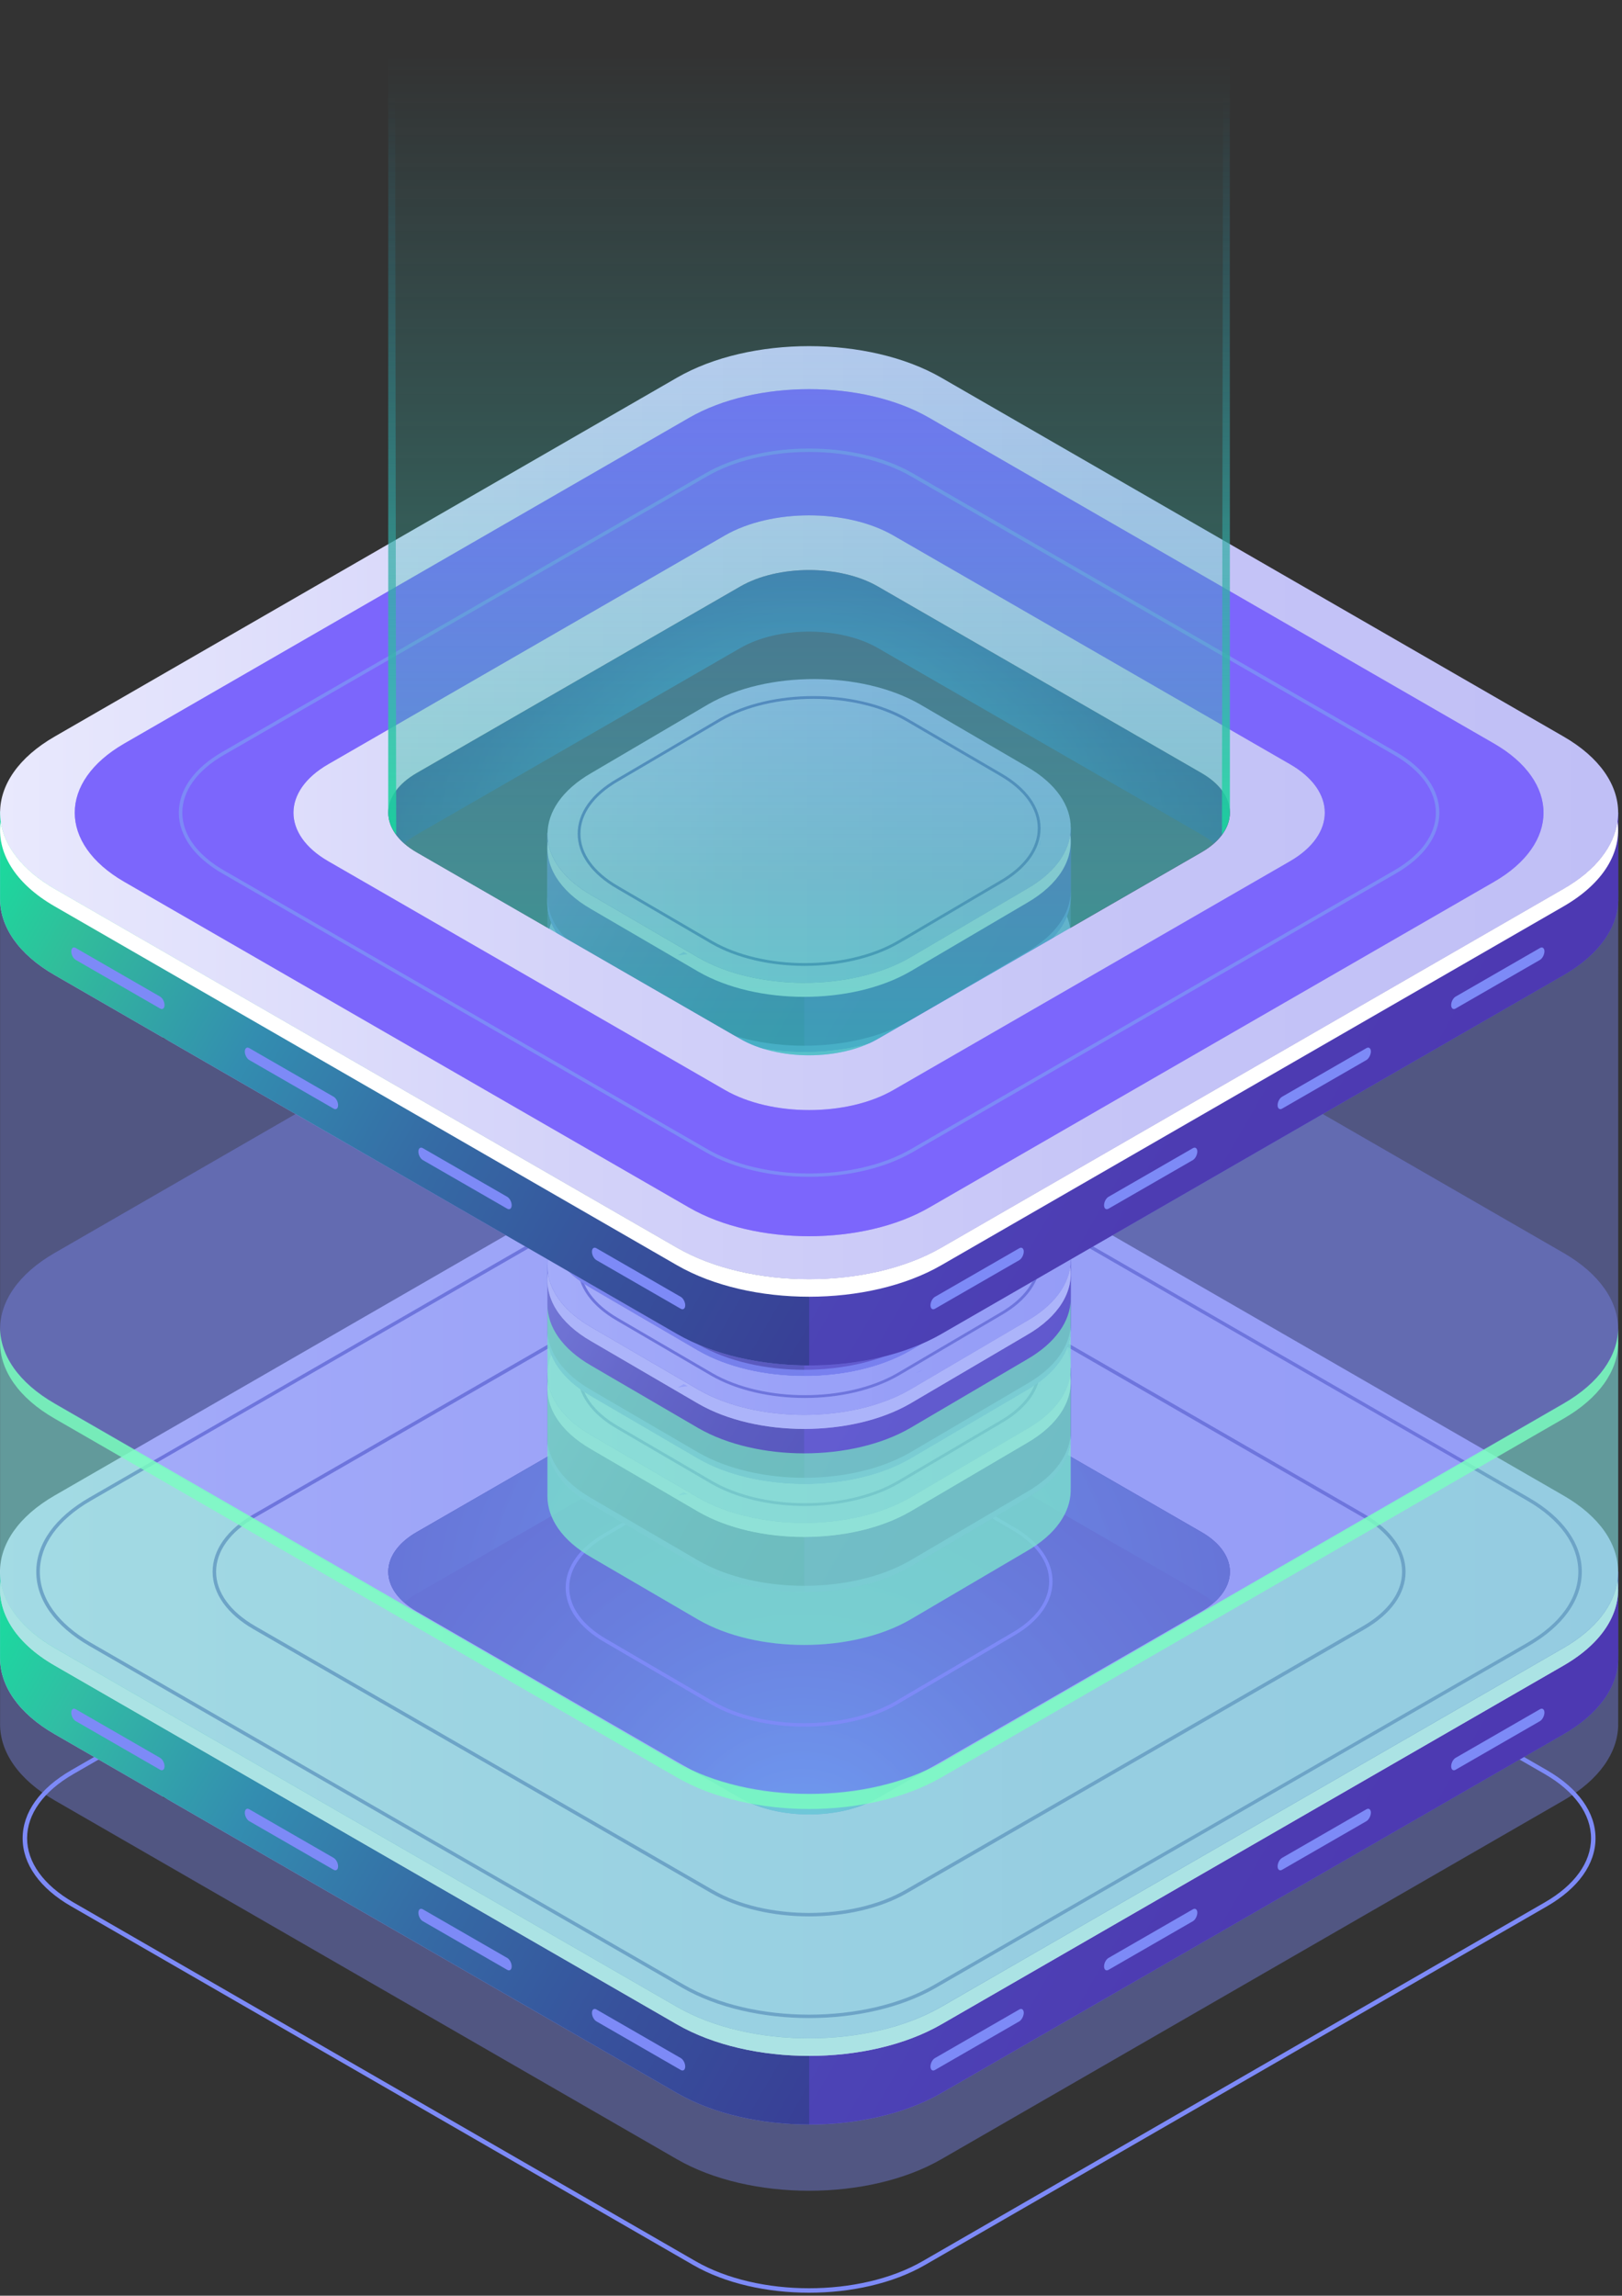 <svg width="200" height="283" viewBox="0 0 200 283" fill="none" xmlns="http://www.w3.org/2000/svg">
<rect x="0" y="0" width="200" height="283" fill="#333333" stroke="none"/>
<path d="M99.762 282.635C94.592 282.635 89.432 281.498 85.499 279.237L8.768 234.997C4.912 232.78 2.791 229.801 2.791 226.613C2.791 223.436 4.912 220.457 8.768 218.228L85.499 173.989C93.365 169.455 106.159 169.455 114.026 173.989L190.757 218.228C194.613 220.457 196.734 223.425 196.734 226.613C196.734 229.79 194.613 232.769 190.757 234.997L114.026 279.237C110.093 281.498 104.933 282.635 99.762 282.635ZM99.762 171.132C94.691 171.132 89.631 172.246 85.775 174.463L9.044 218.703C5.365 220.821 3.343 223.634 3.343 226.602C3.343 229.581 5.365 232.383 9.044 234.512L85.775 278.751C93.487 283.197 106.038 283.197 113.75 278.751L190.481 234.512C194.16 232.394 196.182 229.58 196.182 226.613C196.182 223.645 194.16 220.832 190.481 218.703L113.75 174.463C109.894 172.246 104.823 171.132 99.762 171.132Z" fill="#7D8AF7"/>
<path opacity="0.4" d="M199.53 212.271V203.346L194.724 205.542C196.536 194.609 180.538 219.575 175.633 220.259L120.656 252.362L96.659 254.006L20.071 221.549L21.839 220.534C15.298 217.478 11.763 210.495 8.227 204.129L3.068 207.196L0.007 203.633V212.558C0.007 215.956 2.25 219.365 6.747 221.947L83.478 266.186C92.46 271.36 107.077 271.36 116.06 266.186L192.791 221.947C197.21 219.398 199.453 216.066 199.53 212.724C199.53 212.558 199.519 212.415 199.53 212.271Z" fill="#7D8AF7"/>
<path d="M199.53 204.107V193.758L194.724 191.089C193.365 199.286 183.709 204.68 175.633 205.806L120.656 237.91L96.659 246.559L20.071 207.096L21.839 206.07C15.298 203.015 11.763 196.031 8.227 189.666L3.068 192.732L0.007 193.593V204.394C0.007 207.792 2.25 211.2 6.747 213.782L83.478 258.021C92.46 263.195 107.077 263.195 116.06 258.021L192.791 213.782C197.21 211.234 199.453 207.902 199.53 204.559C199.53 204.405 199.519 204.261 199.53 204.107Z" fill="url(#paint0_linear_10036_4)"/>
<path d="M199.53 204.107V193.758L194.724 191.089C193.365 199.286 183.709 204.68 175.633 205.806L120.656 237.91L96.659 246.559L20.071 207.096L21.839 206.07C15.298 203.015 11.763 196.031 8.227 189.666L3.068 192.732L0.007 193.593V204.394C0.007 207.792 2.25 211.2 6.747 213.782L83.478 258.021C92.46 263.195 107.077 263.195 116.06 258.021L192.791 213.782C197.21 211.234 199.453 207.902 199.53 204.559C199.53 204.405 199.519 204.261 199.53 204.107Z" fill="url(#paint1_linear_10036_4)"/>
<path opacity="0.3" d="M175.634 205.807L120.657 237.91L99.775 245.445V261.906C105.675 261.906 111.575 260.615 116.072 258.022L192.803 213.783C197.222 211.234 199.465 207.903 199.542 204.56C199.542 204.406 199.543 204.262 199.531 204.108L199.542 211.124V193.759L195.145 191.321H194.681C193.179 199.386 183.622 204.692 175.634 205.807Z" fill="#7C4EFF"/>
<path d="M83.468 247.387L6.737 203.147C-2.246 197.973 -2.246 189.545 6.737 184.359L83.468 140.12C92.45 134.946 107.067 134.946 116.05 140.12L192.781 184.359C201.763 189.533 201.763 197.962 192.781 203.147L116.05 247.387C107.078 252.572 92.461 252.572 83.468 247.387Z" fill="url(#paint2_linear_10036_4)"/>
<path d="M91.292 221.648L51.385 198.646C46.711 195.954 46.711 191.563 51.385 188.871L91.292 165.869C95.965 163.177 103.566 163.177 108.24 165.869L148.147 188.871C152.82 191.563 152.82 195.943 148.147 198.646L108.24 221.648C103.566 224.351 95.965 224.351 91.292 221.648Z" fill="#7C4EFF"/>
<path d="M91.292 221.648L51.385 198.646C46.711 195.954 46.711 191.563 51.385 188.871L91.292 165.869C95.965 163.177 103.566 163.177 108.24 165.869L148.147 188.871C152.82 191.563 152.82 195.943 148.147 198.646L108.24 221.648C103.566 224.351 95.965 224.351 91.292 221.648Z" fill="url(#paint3_radial_10036_4)"/>
<path d="M49.847 197.554C50.289 197.168 50.797 196.804 51.383 196.462L91.29 173.459C95.963 170.768 103.565 170.768 108.238 173.459L148.145 196.462C148.73 196.804 149.25 197.168 149.681 197.554C152.741 194.873 152.222 191.221 148.145 188.871L108.238 165.869C103.565 163.177 95.963 163.177 91.29 165.869L51.383 188.871C47.295 191.232 46.787 194.873 49.847 197.554Z" fill="url(#paint4_radial_10036_4)"/>
<path d="M99.764 248.777C94.107 248.777 88.439 247.53 84.13 245.048L11.001 202.894C6.791 200.466 4.471 197.223 4.471 193.759C4.471 190.295 6.791 187.051 11.001 184.624L84.119 142.47C92.737 137.494 106.768 137.505 115.386 142.47L188.516 184.624C192.725 187.051 195.045 190.295 195.045 193.759C195.045 197.223 192.725 200.466 188.516 202.894L115.397 245.048C111.088 247.541 105.432 248.777 99.764 248.777ZM84.351 244.684C92.859 249.582 106.691 249.582 115.187 244.684L188.306 202.529C192.383 200.18 194.614 197.069 194.614 193.759C194.614 190.449 192.371 187.338 188.306 184.988L115.176 142.834C106.669 137.936 92.836 137.936 84.34 142.834L11.222 184.988C7.145 187.338 4.913 190.449 4.913 193.759C4.913 197.069 7.156 200.18 11.233 202.529L84.351 244.684Z" fill="#5351AF"/>
<path d="M99.766 236.244C95.39 236.244 91.015 235.284 87.679 233.364L31.276 200.852C28.017 198.977 26.216 196.45 26.216 193.759C26.216 191.067 28.017 188.551 31.276 186.665L87.679 154.153C94.341 150.314 105.179 150.314 111.853 154.153L168.255 186.665C171.514 188.551 173.315 191.067 173.315 193.759C173.315 196.45 171.514 198.966 168.255 200.852L111.853 233.364C108.516 235.284 104.141 236.244 99.766 236.244ZM99.766 151.693C95.468 151.693 91.17 152.641 87.9 154.528L31.497 187.04C28.371 188.838 26.647 191.232 26.647 193.759C26.647 196.285 28.371 198.679 31.497 200.477L87.9 232.989C94.44 236.762 105.091 236.762 111.632 232.989L168.034 200.477C171.16 198.679 172.884 196.296 172.884 193.759C172.884 191.232 171.16 188.838 168.034 187.04L111.632 154.528C108.361 152.641 104.063 151.693 99.766 151.693Z" fill="#5351AF"/>
<g opacity="0.4">
<path d="M91.292 221.648L51.385 198.646C46.711 195.954 46.711 191.563 51.385 188.871L91.292 165.869C95.965 163.177 103.566 163.177 108.24 165.869L148.147 188.871C152.82 191.563 152.82 195.943 148.147 198.646L108.24 221.648C103.566 224.351 95.965 224.351 91.292 221.648Z" fill="#7D8AF7"/>
</g>
<path d="M192.792 203.159L116.061 247.398C107.079 252.572 92.462 252.572 83.48 247.398L6.748 203.159C2.738 200.842 0.517 197.874 0.086 194.851C-0.444 198.602 1.776 202.464 6.748 205.321L83.48 249.56C92.462 254.734 107.079 254.734 116.061 249.56L192.792 205.321C197.764 202.453 199.974 198.602 199.444 194.851C199.024 197.874 196.803 200.842 192.792 203.159Z" fill="white"/>
<path opacity="0.4" d="M192.79 154.451L116.059 110.212C107.077 105.038 92.46 105.027 83.477 110.212L6.746 154.451C-2.236 159.625 -2.236 168.054 6.746 173.239L83.477 217.478C92.46 222.652 107.077 222.652 116.059 217.478L192.79 173.239C201.773 168.065 201.773 159.636 192.79 154.451Z" fill="#7D8AF7"/>
<path d="M99.158 212.855C95.015 212.855 90.883 211.951 87.734 210.131L74.531 202.43C71.449 200.654 69.748 198.271 69.748 195.722C69.748 193.174 71.449 190.791 74.531 189.015L88.95 180.542C95.247 176.912 105.5 176.912 111.798 180.542L125.001 188.243C128.083 190.019 129.785 192.402 129.785 194.95C129.785 197.499 128.083 199.882 125.001 201.658L110.582 210.131C107.434 211.951 103.302 212.855 99.158 212.855ZM87.955 209.755C94.131 213.319 104.196 213.319 110.373 209.755L124.791 201.283C127.741 199.584 129.365 197.333 129.365 194.939C129.365 192.556 127.741 190.306 124.791 188.596L111.588 180.895C105.412 177.332 95.347 177.332 89.171 180.895L74.763 189.368C71.814 191.067 70.189 193.317 70.189 195.711C70.189 198.094 71.814 200.356 74.763 202.055L87.955 209.755Z" fill="#7D8AF7"/>
<path opacity="0.4" d="M132.026 183.455V176.306L128.171 178.06C129.618 169.301 116.802 189.302 112.88 189.843L115.885 188.596L96.66 189.909L83.568 191.641L84.982 190.824C79.734 188.375 76.917 182.782 74.078 177.674L69.945 180.134L67.493 177.288V184.437C67.493 187.162 69.293 189.887 72.895 191.961L86.098 199.661C93.291 203.809 105.002 203.809 112.206 199.661L126.624 191.188C130.159 189.148 131.96 186.478 132.015 183.797C132.026 183.687 132.026 183.576 132.026 183.455Z" fill="#7D8AF7"/>
<path d="M132.028 176.924V168.628L128.172 166.487C127.089 173.052 119.344 177.376 112.881 178.27L115.886 177.023L96.662 183.951L83.569 180.068L84.984 179.252C79.736 176.803 76.918 171.209 74.079 166.101L69.947 168.562L67.494 169.246V177.895C67.494 180.62 69.295 183.345 72.897 185.419L86.099 193.119C93.292 197.267 105.003 197.267 112.207 193.119L126.625 184.647C130.16 182.606 131.961 179.936 132.017 177.255C132.028 177.156 132.028 177.034 132.028 176.924Z" fill="url(#paint5_linear_10036_4)"/>
<path d="M132.028 176.924V168.628L128.172 166.487C127.089 173.052 119.344 177.376 112.881 178.27L115.886 177.023L96.662 183.951L83.569 180.068L84.984 179.252C79.736 176.803 76.918 171.209 74.079 166.101L69.947 168.562L67.494 169.246V177.895C67.494 180.62 69.295 183.345 72.897 185.419L86.099 193.119C93.292 197.267 105.003 197.267 112.207 193.119L126.625 184.647C130.16 182.606 131.961 179.936 132.017 177.255C132.028 177.156 132.028 177.034 132.028 176.924Z" fill="url(#paint6_linear_10036_4)"/>
<path opacity="0.3" d="M112.881 178.281L115.886 177.034L99.159 183.069V196.263C103.888 196.263 108.617 195.226 112.218 193.152L126.637 184.679C130.172 182.638 131.973 179.969 132.028 177.288C132.028 177.166 132.028 177.045 132.017 176.924L132.028 182.539V168.628L128.504 166.675H128.139C126.935 173.129 119.289 177.387 112.881 178.281Z" fill="#7C4EFF"/>
<path d="M86.109 184.624L72.907 176.924C65.714 172.776 65.714 166.024 72.907 161.876L87.325 153.403C94.517 149.255 106.229 149.255 113.432 153.403L126.635 161.104C133.828 165.252 133.828 172.003 126.635 176.152L112.217 184.624C105.013 188.772 93.302 188.772 86.109 184.624Z" fill="url(#paint7_linear_10036_4)"/>
<path d="M99.237 185.65C95.05 185.65 90.862 184.735 87.669 182.892L76.058 176.118C72.942 174.32 71.23 171.915 71.23 169.356C71.23 166.785 72.942 164.391 76.058 162.593L88.73 155.146C95.105 151.472 105.48 151.472 111.866 155.146L123.477 161.92C126.593 163.718 128.306 166.123 128.306 168.683C128.306 171.253 126.593 173.647 123.477 175.445L110.805 182.892C107.612 184.735 103.425 185.65 99.237 185.65ZM87.846 182.594C94.133 186.213 104.353 186.213 110.628 182.594L123.301 175.148C126.306 173.416 127.963 171.121 127.963 168.683C127.963 166.245 126.306 163.95 123.301 162.218L111.689 155.444C105.413 151.825 95.182 151.825 88.907 155.444L76.234 162.891C73.229 164.623 71.572 166.918 71.572 169.356C71.572 171.794 73.229 174.089 76.234 175.821L87.846 182.594Z" fill="#5351AF"/>
<path d="M126.626 176.151L112.208 184.624C105.015 188.772 93.304 188.772 86.101 184.624L72.898 176.923C69.683 175.07 67.904 172.698 67.561 170.26C67.141 173.272 68.909 176.361 72.898 178.655L86.101 186.356C93.293 190.504 105.004 190.504 112.208 186.356L126.626 177.883C130.604 175.588 132.382 172.499 131.963 169.488C131.62 171.926 129.852 174.298 126.626 176.151Z" fill="white"/>
<path opacity="0.4" d="M83.578 184.361L84.794 184.195C84.628 184.118 84.462 184.029 84.296 183.941L83.578 184.361Z" fill="#7D8AF7"/>
<path opacity="0.4" d="M113.753 182.22H113.686L112.88 182.551C113.134 182.518 113.421 182.397 113.753 182.22Z" fill="#7D8AF7"/>
<path opacity="0.4" d="M128.269 170.725C128.291 170.449 128.291 170.228 128.269 170.029C128.247 170.25 128.224 170.493 128.169 170.77L128.269 170.725Z" fill="#7D8AF7"/>
<path opacity="0.8" d="M132.026 176.163C132.026 176.285 132.026 176.395 132.026 176.516C131.971 179.197 130.17 181.867 126.634 183.908L112.216 192.381C105.024 196.529 93.312 196.529 86.109 192.381L72.906 184.68C69.304 182.606 67.503 179.881 67.503 177.156V177.917C67.503 180.642 69.304 183.367 72.906 185.441L86.109 193.142C93.301 197.29 105.012 197.29 112.216 193.142L126.634 184.669C130.17 182.628 131.971 179.958 132.026 177.278C132.026 177.156 132.026 177.035 132.015 176.914H132.026V176.163Z" fill="#7D8AF7"/>
<path opacity="0.4" d="M132.026 170.139V162.99L128.171 164.744C129.618 155.984 116.802 175.986 112.88 176.526L115.885 175.28L96.66 176.593L83.568 178.325L84.982 177.508C79.734 175.059 76.917 169.466 74.078 164.358L69.945 166.818L67.493 163.972V171.121C67.493 173.846 69.293 176.571 72.895 178.645L86.098 186.345C93.291 190.493 105.002 190.493 112.206 186.345L126.624 177.872C130.159 175.831 131.96 173.162 132.015 170.481C132.026 170.37 132.026 170.26 132.026 170.139Z" fill="#7D8AF7"/>
<path d="M132.028 163.608V155.311L128.172 153.171C127.089 159.735 119.344 164.06 112.881 164.953L115.886 163.707L96.662 170.635L83.569 166.752L84.984 165.935C79.736 163.486 76.918 157.893 74.079 152.785L69.947 155.245L67.494 155.929V164.578C67.494 167.303 69.295 170.028 72.897 172.102L86.099 179.803C93.292 183.951 105.003 183.951 112.207 179.803L126.625 171.33C130.16 169.289 131.961 166.619 132.017 163.939C132.028 163.839 132.028 163.718 132.028 163.608Z" fill="url(#paint8_linear_10036_4)"/>
<path d="M132.028 163.608V155.311L128.172 153.171C127.089 159.735 119.344 164.06 112.881 164.953L115.886 163.707L96.662 170.635L83.569 166.752L84.984 165.935C79.736 163.486 76.918 157.893 74.079 152.785L69.947 155.245L67.494 155.929V164.578C67.494 167.303 69.295 170.028 72.897 172.102L86.099 179.803C93.292 183.951 105.003 183.951 112.207 179.803L126.625 171.33C130.16 169.289 131.961 166.619 132.017 163.939C132.028 163.839 132.028 163.718 132.028 163.608Z" fill="url(#paint9_linear_10036_4)"/>
<path opacity="0.3" d="M112.881 164.964L115.886 163.717L99.159 169.752V182.947C103.888 182.947 108.617 181.91 112.218 179.836L126.637 171.363C130.172 169.322 131.973 166.652 132.028 163.971C132.028 163.85 132.028 163.728 132.017 163.607L132.028 169.223V155.311L128.504 153.358H128.139C126.935 159.812 119.289 164.07 112.881 164.964Z" fill="#7C4EFF"/>
<path d="M86.11 171.308L72.907 163.607C65.715 159.459 65.715 152.707 72.907 148.559L87.325 140.086C94.518 135.938 106.229 135.938 113.433 140.086L126.635 147.787C133.828 151.935 133.828 158.687 126.635 162.835L112.217 171.308C105.014 175.456 93.302 175.456 86.11 171.308Z" fill="url(#paint10_linear_10036_4)"/>
<path d="M99.237 172.334C95.05 172.334 90.862 171.418 87.669 169.576L76.058 162.802C72.942 161.004 71.23 158.599 71.23 156.04C71.23 153.469 72.942 151.075 76.058 149.277L88.73 141.83C95.105 138.156 105.48 138.156 111.866 141.83L123.477 148.604C126.593 150.402 128.306 152.807 128.306 155.367C128.306 157.937 126.593 160.331 123.477 162.129L110.805 169.576C107.612 171.418 103.425 172.334 99.237 172.334ZM87.846 169.278C94.133 172.897 104.353 172.897 110.628 169.278L123.301 161.831C126.306 160.099 127.963 157.805 127.963 155.367C127.963 152.928 126.306 150.634 123.301 148.902L111.689 142.128C105.413 138.509 95.182 138.509 88.907 142.128L76.234 149.575C73.229 151.307 71.572 153.601 71.572 156.04C71.572 158.478 73.229 160.772 76.234 162.504L87.846 169.278Z" fill="#5351AF"/>
<path d="M126.626 162.836L112.208 171.308C105.015 175.456 93.304 175.456 86.101 171.308L72.898 163.608C69.683 161.754 67.904 159.382 67.561 156.944C67.141 159.956 68.909 163.045 72.898 165.34L86.101 173.04C93.293 177.189 105.004 177.189 112.208 173.04L126.626 164.568C130.604 162.273 132.382 159.184 131.963 156.172C131.62 158.61 129.852 160.982 126.626 162.836Z" fill="white"/>
<path opacity="0.4" d="M83.578 171.044L84.794 170.878C84.628 170.801 84.462 170.712 84.296 170.624L83.578 171.044Z" fill="#7D8AF7"/>
<path opacity="0.4" d="M113.753 168.903H113.686L112.88 169.234C113.134 169.201 113.421 169.08 113.753 168.903Z" fill="#7D8AF7"/>
<path opacity="0.4" d="M128.269 157.408C128.291 157.132 128.291 156.911 128.269 156.712C128.247 156.933 128.224 157.176 128.169 157.452L128.269 157.408Z" fill="#7D8AF7"/>
<path opacity="0.8" d="M132.026 162.846C132.026 162.967 132.026 163.077 132.026 163.199C131.971 165.88 130.17 168.549 126.634 170.59L112.216 179.063C105.024 183.211 93.312 183.211 86.109 179.063L72.906 171.363C69.304 169.289 67.503 166.564 67.503 163.839V164.6C67.503 167.325 69.304 170.05 72.906 172.124L86.109 179.824C93.301 183.972 105.012 183.972 112.216 179.824L126.634 171.352C130.17 169.311 131.971 166.641 132.026 163.96C132.026 163.839 132.026 163.717 132.015 163.596H132.026V162.846V162.846Z" fill="#7D8AF7"/>
<path opacity="0.4" d="M132.026 156.823V149.674L128.171 151.429C129.618 142.669 116.802 162.67 112.88 163.211L115.885 161.964L96.66 163.277L83.568 165.009L84.982 164.193C79.734 161.744 76.917 156.15 74.078 151.042L69.945 153.503L67.493 150.656V157.805C67.493 160.53 69.293 163.255 72.895 165.329L86.098 173.03C93.291 177.178 105.002 177.178 112.206 173.03L126.624 164.557C130.159 162.516 131.96 159.846 132.015 157.165C132.026 157.055 132.026 156.934 132.026 156.823Z" fill="#7D8AF7"/>
<path d="M132.028 150.292V141.996L128.172 139.856C127.089 146.42 119.344 150.744 112.881 151.638L115.886 150.391L96.662 157.32L83.569 153.436L84.984 152.62C79.736 150.171 76.918 144.577 74.079 139.469L69.947 141.93L67.494 142.614V151.263C67.494 153.988 69.295 156.713 72.897 158.787L86.099 166.487C93.292 170.636 105.003 170.636 112.207 166.487L126.625 158.015C130.16 155.974 131.961 153.304 132.017 150.623C132.028 150.524 132.028 150.402 132.028 150.292Z" fill="url(#paint11_linear_10036_4)"/>
<path d="M132.028 150.292V141.996L128.172 139.856C127.089 146.42 119.344 150.744 112.881 151.638L115.886 150.391L96.662 157.32L83.569 153.436L84.984 152.62C79.736 150.171 76.918 144.577 74.079 139.469L69.947 141.93L67.494 142.614V151.263C67.494 153.988 69.295 156.713 72.897 158.787L86.099 166.487C93.292 170.636 105.003 170.636 112.207 166.487L126.625 158.015C130.16 155.974 131.961 153.304 132.017 150.623C132.028 150.524 132.028 150.402 132.028 150.292Z" fill="url(#paint12_linear_10036_4)"/>
<path opacity="0.3" d="M112.881 151.638L115.886 150.391L99.159 156.426V169.621C103.888 169.621 108.617 168.584 112.218 166.51L126.637 158.037C130.172 155.996 131.973 153.326 132.028 150.645C132.028 150.524 132.028 150.403 132.017 150.281L132.028 155.897V141.985L128.504 140.032H128.139C126.935 146.497 119.289 150.756 112.881 151.638Z" fill="#7C4EFF"/>
<path d="M86.109 157.992L72.907 150.292C65.714 146.144 65.714 139.392 72.907 135.244L87.325 126.771C94.517 122.623 106.229 122.623 113.432 126.771L126.635 134.472C133.828 138.62 133.828 145.372 126.635 149.52L112.217 157.992C105.013 162.141 93.302 162.141 86.109 157.992Z" fill="url(#paint13_linear_10036_4)"/>
<path d="M99.237 159.019C95.05 159.019 90.862 158.103 87.669 156.261L76.058 149.487C72.942 147.689 71.23 145.284 71.23 142.724C71.23 140.154 72.942 137.76 76.058 135.961L88.73 128.515C95.105 124.841 105.48 124.841 111.866 128.515L123.477 135.288C126.593 137.087 128.306 139.492 128.306 142.051C128.306 144.622 126.593 147.016 123.477 148.814L110.805 156.261C107.612 158.103 103.425 159.019 99.237 159.019ZM87.846 155.963C94.122 159.581 104.353 159.581 110.628 155.963L123.301 148.516C126.306 146.784 127.963 144.489 127.963 142.051C127.963 139.613 126.306 137.318 123.301 135.586L111.689 128.812C105.413 125.194 95.182 125.194 88.907 128.812L76.234 136.259C73.229 137.991 71.572 140.286 71.572 142.724C71.572 145.162 73.229 147.457 76.234 149.189L87.846 155.963Z" fill="#5351AF"/>
<path d="M126.626 149.519L112.208 157.992C105.015 162.14 93.304 162.14 86.101 157.992L72.898 150.291C69.683 148.438 67.904 146.066 67.561 143.628C67.141 146.629 68.909 149.729 72.898 152.024L86.101 159.724C93.293 163.872 105.004 163.872 112.208 159.724L126.626 151.251C130.604 148.957 132.382 145.868 131.963 142.856C131.62 145.294 129.852 147.666 126.626 149.519Z" fill="white"/>
<path opacity="0.4" d="M83.578 157.729L84.794 157.563C84.628 157.486 84.462 157.397 84.296 157.309L83.578 157.729Z" fill="#7D8AF7"/>
<path opacity="0.4" d="M113.753 155.588H113.686L112.88 155.919C113.134 155.886 113.421 155.765 113.753 155.588Z" fill="#7D8AF7"/>
<path opacity="0.4" d="M128.269 144.093C128.291 143.817 128.291 143.596 128.269 143.397C128.247 143.618 128.224 143.861 128.169 144.137L128.269 144.093Z" fill="#7D8AF7"/>
<path opacity="0.8" d="M132.026 149.531C132.026 149.653 132.026 149.763 132.026 149.884C131.971 152.565 130.17 155.235 126.634 157.276L112.216 165.749C105.024 169.897 93.312 169.897 86.109 165.749L72.906 158.048C69.304 155.974 67.503 153.249 67.503 150.524V151.285C67.503 154.01 69.304 156.735 72.906 158.809L86.109 166.51C93.301 170.658 105.012 170.658 112.216 166.51L126.634 158.037C130.17 155.996 131.971 153.326 132.026 150.645C132.026 150.524 132.026 150.403 132.015 150.281H132.026V149.531Z" fill="#7D8AF7"/>
<path opacity="0.4" d="M132.026 143.507V136.358L128.171 138.112C129.618 129.353 116.802 149.354 112.88 149.895L115.885 148.648L96.66 149.961L83.568 151.693L84.982 150.877C79.734 148.427 76.917 142.834 74.078 137.726L69.945 140.186L67.493 137.34V144.489C67.493 147.214 69.293 149.939 72.895 152.013L86.098 159.713C93.291 163.862 105.002 163.862 112.206 159.713L126.624 151.241C130.159 149.2 131.96 146.53 132.015 143.849C132.026 143.739 132.026 143.617 132.026 143.507Z" fill="#7D8AF7"/>
<path d="M132.028 136.976V128.68L128.172 126.54C127.089 133.104 119.344 137.429 112.881 138.322L115.886 137.075L96.662 144.004L83.569 140.12L84.984 139.304C79.736 136.855 76.918 131.261 74.079 126.154L69.947 128.614L67.494 129.298V137.947C67.494 140.672 69.295 143.397 72.897 145.471L86.099 153.171C93.292 157.32 105.003 157.32 112.207 153.171L126.625 144.699C130.16 142.658 131.961 139.988 132.017 137.307C132.028 137.208 132.028 137.087 132.028 136.976Z" fill="url(#paint14_linear_10036_4)"/>
<path d="M132.028 136.976V128.68L128.172 126.54C127.089 133.104 119.344 137.429 112.881 138.322L115.886 137.075L96.662 144.004L83.569 140.12L84.984 139.304C79.736 136.855 76.918 131.261 74.079 126.154L69.947 128.614L67.494 129.298V137.947C67.494 140.672 69.295 143.397 72.897 145.471L86.099 153.171C93.292 157.32 105.003 157.32 112.207 153.171L126.625 144.699C130.16 142.658 131.961 139.988 132.017 137.307C132.028 137.208 132.028 137.087 132.028 136.976Z" fill="url(#paint15_linear_10036_4)"/>
<path opacity="0.3" d="M112.881 138.322L115.886 137.076L99.159 143.11V156.305C103.888 156.305 108.617 155.268 112.218 153.194L126.637 144.721C130.172 142.68 131.973 140.01 132.028 137.329C132.028 137.208 132.028 137.087 132.017 136.965L132.028 142.581V128.669L128.504 126.716H128.139C126.935 133.181 119.289 137.44 112.881 138.322Z" fill="#7C4EFF"/>
<path d="M86.109 144.676L72.907 136.976C65.714 132.828 65.714 126.076 72.907 121.928L87.325 113.455C94.517 109.307 106.229 109.307 113.432 113.455L126.635 121.156C133.828 125.304 133.828 132.055 126.635 136.204L112.217 144.676C105.013 148.824 93.302 148.824 86.109 144.676Z" fill="url(#paint16_linear_10036_4)"/>
<path d="M99.237 145.703C95.05 145.703 90.862 144.787 87.669 142.945L76.058 136.171C72.942 134.372 71.23 131.967 71.23 129.408C71.23 126.837 72.942 124.443 76.058 122.645L88.73 115.198C95.105 111.525 105.48 111.525 111.866 115.198L123.477 121.972C126.593 123.77 128.306 126.175 128.306 128.735C128.306 131.305 126.593 133.699 123.477 135.498L110.805 142.945C107.612 144.787 103.425 145.703 99.237 145.703ZM87.846 142.647C94.133 146.265 104.353 146.265 110.628 142.647L123.301 135.2C126.306 133.468 127.963 131.173 127.963 128.735C127.963 126.297 126.306 124.002 123.301 122.27L111.689 115.496C105.413 111.878 95.182 111.878 88.907 115.496L76.234 122.943C73.229 124.675 71.572 126.97 71.572 129.408C71.572 131.846 73.229 134.141 76.234 135.873L87.846 142.647Z" fill="#5351AF"/>
<path d="M126.626 136.204L112.208 144.677C105.015 148.825 93.304 148.825 86.101 144.677L72.898 136.976C69.683 135.123 67.904 132.751 67.561 130.313C67.141 133.314 68.909 136.414 72.898 138.708L86.101 146.409C93.293 150.557 105.004 150.557 112.208 146.409L126.626 137.936C130.604 135.641 132.382 132.552 131.963 129.541C131.62 131.979 129.852 134.351 126.626 136.204Z" fill="white"/>
<path opacity="0.4" d="M83.578 144.412L84.794 144.246C84.628 144.169 84.462 144.08 84.296 143.992L83.578 144.412Z" fill="#7D8AF7"/>
<path opacity="0.4" d="M113.753 142.271H113.686L112.88 142.602C113.134 142.569 113.421 142.448 113.753 142.271Z" fill="#7D8AF7"/>
<path opacity="0.4" d="M128.269 130.777C128.291 130.5 128.291 130.268 128.269 130.081C128.247 130.302 128.224 130.545 128.169 130.821L128.269 130.777Z" fill="#7D8AF7"/>
<path opacity="0.8" d="M132.026 136.215C132.026 136.336 132.026 136.447 132.026 136.568C131.971 139.249 130.17 141.919 126.634 143.959L112.216 152.432C105.024 156.58 93.312 156.58 86.109 152.432L72.906 144.732C69.304 142.658 67.503 139.933 67.503 137.208V137.969C67.503 140.694 69.304 143.419 72.906 145.493L86.109 153.193C93.301 157.342 105.012 157.342 112.216 153.193L126.634 144.721C130.17 142.68 131.971 140.01 132.026 137.329C132.026 137.208 132.026 137.086 132.015 136.965H132.026V136.215Z" fill="#7D8AF7"/>
<path opacity="0.4" d="M132.026 130.191V123.042L128.171 124.796C129.618 116.036 116.802 136.038 112.88 136.578L115.885 135.332L96.66 136.645L83.568 138.377L84.982 137.56C79.734 135.111 76.917 129.518 74.078 124.41L69.945 126.87L67.493 124.024V131.173C67.493 133.898 69.293 136.623 72.895 138.697L86.098 146.397C93.291 150.545 105.002 150.545 112.206 146.397L126.624 137.924C130.159 135.883 131.96 133.214 132.015 130.533C132.026 130.422 132.026 130.301 132.026 130.191Z" fill="#7D8AF7"/>
<path d="M132.028 123.66V115.364L128.172 113.223C127.089 119.787 119.344 124.112 112.881 125.006L115.886 123.759L96.662 130.687L83.569 126.804L84.984 125.988C79.736 123.538 76.918 117.945 74.079 112.837L69.947 115.297L67.494 115.981V124.631C67.494 127.356 69.295 130.081 72.897 132.155L86.099 139.855C93.292 144.003 105.003 144.003 112.207 139.855L126.625 131.382C130.16 129.341 131.961 126.672 132.017 123.991C132.028 123.891 132.028 123.77 132.028 123.66Z" fill="url(#paint17_linear_10036_4)"/>
<path d="M132.028 123.66V115.364L128.172 113.223C127.089 119.787 119.344 124.112 112.881 125.006L115.886 123.759L96.662 130.687L83.569 126.804L84.984 125.988C79.736 123.538 76.918 117.945 74.079 112.837L69.947 115.297L67.494 115.981V124.631C67.494 127.356 69.295 130.081 72.897 132.155L86.099 139.855C93.292 144.003 105.003 144.003 112.207 139.855L126.625 131.382C130.16 129.341 131.961 126.672 132.017 123.991C132.028 123.891 132.028 123.77 132.028 123.66Z" fill="url(#paint18_linear_10036_4)"/>
<path opacity="0.3" d="M112.881 125.006L115.886 123.759L99.159 129.794V142.989C103.888 142.989 108.617 141.952 112.218 139.878L126.637 131.405C130.172 129.364 131.973 126.694 132.028 124.013C132.028 123.892 132.028 123.77 132.017 123.649L132.028 129.264V115.353L128.504 113.4H128.139C126.935 119.865 119.289 124.123 112.881 125.006Z" fill="#7C4EFF"/>
<path d="M86.109 131.361L72.907 123.66C65.714 119.512 65.714 112.76 72.907 108.612L87.325 100.139C94.517 95.991 106.229 95.991 113.432 100.139L126.635 107.84C133.828 111.988 133.828 118.74 126.635 122.888L112.217 131.361C105.013 135.509 93.302 135.509 86.109 131.361Z" fill="url(#paint19_linear_10036_4)"/>
<path d="M99.237 132.387C95.05 132.387 90.862 131.471 87.669 129.629L76.058 122.855C72.942 121.057 71.23 118.651 71.23 116.092C71.23 113.521 72.942 111.128 76.058 109.329L88.73 101.882C95.105 98.209 105.48 98.209 111.866 101.882L123.477 108.656C126.593 110.455 128.306 112.86 128.306 115.419C128.306 117.99 126.593 120.384 123.477 122.182L110.805 129.629C107.612 131.471 103.425 132.387 99.237 132.387ZM87.846 129.331C94.133 132.949 104.353 132.949 110.628 129.331L123.301 121.884C126.306 120.152 127.963 117.857 127.963 115.419C127.963 112.981 126.306 110.686 123.301 108.954L111.689 102.18C105.402 98.562 95.182 98.562 88.907 102.18L76.234 109.627C73.229 111.359 71.572 113.654 71.572 116.092C71.572 118.53 73.229 120.825 76.234 122.557L87.846 129.331Z" fill="#5351AF"/>
<path d="M126.626 122.887L112.208 131.36C105.015 135.508 93.304 135.508 86.101 131.36L72.898 123.66C69.683 121.806 67.904 119.434 67.561 116.996C67.141 120.008 68.909 123.097 72.898 125.392L86.101 133.092C93.293 137.24 105.004 137.24 112.208 133.092L126.626 124.619C130.604 122.325 132.382 119.236 131.963 116.224C131.62 118.662 129.852 121.034 126.626 122.887Z" fill="white"/>
<path opacity="0.4" d="M83.578 131.097L84.794 130.931C84.628 130.854 84.462 130.765 84.296 130.677L83.578 131.097Z" fill="#7D8AF7"/>
<path opacity="0.4" d="M113.753 128.956H113.686L112.88 129.287C113.134 129.254 113.421 129.133 113.753 128.956Z" fill="#7D8AF7"/>
<path opacity="0.4" d="M128.269 117.461C128.291 117.185 128.291 116.964 128.269 116.765C128.247 116.986 128.224 117.229 128.169 117.505L128.269 117.461Z" fill="#7D8AF7"/>
<path opacity="0.8" d="M132.026 122.899C132.026 123.021 132.026 123.131 132.026 123.252C131.971 125.933 130.17 128.603 126.634 130.644L112.216 139.117C105.024 143.265 93.312 143.265 86.109 139.117L72.906 131.416C69.304 129.342 67.503 126.617 67.503 123.892V124.653C67.503 127.378 69.304 130.103 72.906 132.177L86.109 139.878C93.301 144.026 105.012 144.026 112.216 139.878L126.634 131.405C130.17 129.364 131.971 126.694 132.026 124.013C132.026 123.892 132.026 123.771 132.015 123.649H132.026V122.899Z" fill="#7D8AF7"/>
<path opacity="0.4" d="M132.026 116.876V109.727L128.171 111.481C129.618 102.721 116.802 122.723 112.88 123.263L115.885 122.017L96.66 123.329L83.568 125.061L84.982 124.245C79.734 121.796 76.917 116.203 74.078 111.095L69.945 113.555L67.493 110.709V117.857C67.493 120.582 69.293 123.307 72.895 125.381L86.098 133.082C93.291 137.23 105.002 137.23 112.206 133.082L126.624 124.609C130.159 122.568 131.96 119.898 132.015 117.218C132.026 117.107 132.026 116.986 132.026 116.876Z" fill="#7D8AF7"/>
<path d="M132.028 110.344V102.048L128.172 99.908C127.089 106.472 119.344 110.797 112.881 111.69L115.886 110.444L96.662 117.372L83.569 113.489L84.984 112.672C79.736 110.223 76.918 104.63 74.079 99.522L69.947 101.982L67.494 102.666V111.315C67.494 114.04 69.295 116.765 72.897 118.839L86.099 126.54C93.292 130.688 105.003 130.688 112.207 126.54L126.625 118.067C130.16 116.026 131.961 113.356 132.017 110.675C132.028 110.576 132.028 110.455 132.028 110.344Z" fill="url(#paint20_linear_10036_4)"/>
<path d="M132.028 110.344V102.048L128.172 99.908C127.089 106.472 119.344 110.797 112.881 111.69L115.886 110.444L96.662 117.372L83.569 113.489L84.984 112.672C79.736 110.223 76.918 104.63 74.079 99.522L69.947 101.982L67.494 102.666V111.315C67.494 114.04 69.295 116.765 72.897 118.839L86.099 126.54C93.292 130.688 105.003 130.688 112.207 126.54L126.625 118.067C130.16 116.026 131.961 113.356 132.017 110.675C132.028 110.576 132.028 110.455 132.028 110.344Z" fill="url(#paint21_linear_10036_4)"/>
<path opacity="0.3" d="M112.881 111.69L115.886 110.443L99.159 116.478V129.673C103.888 129.673 108.617 128.636 112.218 126.562L126.637 118.089C130.172 116.048 131.973 113.378 132.028 110.697C132.028 110.576 132.028 110.455 132.017 110.333L132.028 115.949V102.037L128.504 100.084H128.139C126.935 106.549 119.289 110.808 112.881 111.69Z" fill="#7C4EFF"/>
<path d="M86.109 118.045L72.907 110.344C65.714 106.196 65.714 99.444 72.907 95.296L87.325 86.823C94.517 82.675 106.229 82.675 113.432 86.823L126.635 94.524C133.828 98.672 133.828 105.424 126.635 109.572L112.217 118.045C105.013 122.193 93.302 122.193 86.109 118.045Z" fill="url(#paint22_linear_10036_4)"/>
<path d="M99.237 119.071C95.05 119.071 90.862 118.155 87.669 116.313L76.058 109.539C72.942 107.741 71.23 105.336 71.23 102.776C71.23 100.206 72.942 97.812 76.058 96.013L88.73 88.567C95.105 84.893 105.48 84.893 111.866 88.567L123.477 95.34C126.593 97.139 128.306 99.544 128.306 102.103C128.306 104.674 126.593 107.068 123.477 108.866L110.805 116.313C107.612 118.155 103.425 119.071 99.237 119.071ZM87.846 116.015C94.133 119.633 104.353 119.633 110.628 116.015L123.301 108.568C126.306 106.836 127.963 104.541 127.963 102.103C127.963 99.665 126.306 97.37 123.301 95.638L111.689 88.865C105.413 85.246 95.182 85.246 88.907 88.865L76.234 96.311C73.229 98.043 71.572 100.338 71.572 102.776C71.572 105.214 73.229 107.509 76.234 109.241L87.846 116.015Z" fill="#5351AF"/>
<path d="M126.626 109.572L112.208 118.044C105.015 122.193 93.304 122.193 86.101 118.044L72.898 110.344C69.683 108.491 67.904 106.119 67.561 103.68C67.141 106.681 68.909 109.781 72.898 112.076L86.101 119.777C93.293 123.925 105.004 123.925 112.208 119.777L126.626 111.304C130.604 109.009 132.382 105.92 131.963 102.908C131.62 105.346 129.852 107.718 126.626 109.572Z" fill="white"/>
<path opacity="0.4" d="M83.578 117.781L84.794 117.615C84.628 117.538 84.462 117.449 84.296 117.361L83.578 117.781Z" fill="#7D8AF7"/>
<path opacity="0.4" d="M113.753 115.64H113.686L112.88 115.971C113.134 115.938 113.421 115.816 113.753 115.64Z" fill="#7D8AF7"/>
<path opacity="0.4" d="M128.269 104.145C128.291 103.869 128.291 103.648 128.269 103.449C128.247 103.67 128.224 103.913 128.169 104.189L128.269 104.145Z" fill="#7D8AF7"/>
<path opacity="0.8" d="M132.026 109.583C132.026 109.704 132.026 109.814 132.026 109.936C131.971 112.617 130.17 115.286 126.634 117.327L112.216 125.8C105.024 129.948 93.312 129.948 86.109 125.8L72.906 118.1C69.304 116.026 67.503 113.301 67.503 110.576V111.337C67.503 114.062 69.304 116.787 72.906 118.861L86.109 126.561C93.301 130.709 105.012 130.709 112.216 126.561L126.634 118.089C130.17 116.048 131.971 113.378 132.026 110.697C132.026 110.576 132.026 110.454 132.015 110.333H132.026V109.583Z" fill="#7D8AF7"/>
<path opacity="0.4" d="M199.53 195.646V109.76L194.724 111.955C196.536 101.022 180.538 125.988 175.633 126.672L120.656 158.776L96.659 160.42L20.071 127.963L21.839 126.937C15.298 123.881 11.763 116.898 8.227 110.532L3.068 113.599L0.007 110.036V195.922C0.007 199.32 2.25 202.729 6.747 205.31L83.478 249.549C92.46 254.724 107.077 254.724 116.06 249.549L192.791 205.31C197.21 202.762 199.453 199.43 199.53 196.087C199.53 195.933 199.53 195.955 199.519 195.811L199.53 195.646Z" fill="#7D8AF7"/>
<path opacity="0.4" d="M199.53 163.465C199.53 163.608 199.53 163.762 199.53 163.906C199.464 167.249 197.21 170.58 192.791 173.129L116.06 217.368C107.077 222.542 92.46 222.542 83.478 217.368L6.747 173.129C2.25 170.536 0.007 167.138 0.007 163.74V195.932C0.007 199.33 2.25 202.739 6.747 205.321L83.478 249.56C92.46 254.734 107.077 254.734 116.06 249.56L192.791 205.321C197.21 202.772 199.453 199.441 199.53 196.098C199.53 195.944 199.53 195.8 199.519 195.646H199.53V163.465Z" fill="#7BFFC0"/>
<path opacity="0.8" d="M199.53 163.354C199.53 163.498 199.53 163.652 199.53 163.796C199.464 167.139 197.21 170.47 192.791 173.019L116.06 217.258C107.077 222.432 92.46 222.432 83.478 217.258L6.747 173.019C2.25 170.426 0.007 167.028 0.007 163.63V165.495C0.007 168.893 2.25 172.302 6.747 174.883L83.478 219.122C92.46 224.297 107.077 224.297 116.06 219.122L192.791 174.883C197.21 172.335 199.453 169.003 199.53 165.66C199.53 165.506 199.53 165.362 199.519 165.208H199.53V163.354Z" fill="#7BFFC0"/>
<path d="M199.532 110.532V100.184L194.725 97.514C193.367 105.711 183.71 111.106 175.634 112.231L120.657 144.335L96.66 152.984L20.072 113.522L21.84 112.496C15.299 109.44 11.764 102.456 8.228 96.091L3.069 99.158L0.008 100.018V110.819C0.008 114.217 2.251 117.626 6.748 120.207L83.479 164.447C92.461 169.621 107.078 169.621 116.061 164.447L192.792 120.207C197.211 117.659 199.454 114.327 199.532 110.984C199.532 110.83 199.52 110.675 199.532 110.532Z" fill="url(#paint23_linear_10036_4)"/>
<path d="M199.532 110.532V100.184L194.725 97.514C193.367 105.711 183.71 111.106 175.634 112.231L120.657 144.335L96.66 152.984L20.072 113.522L21.84 112.496C15.299 109.44 11.764 102.456 8.228 96.091L3.069 99.158L0.008 100.018V110.819C0.008 114.217 2.251 117.626 6.748 120.207L83.479 164.447C92.461 169.621 107.078 169.621 116.061 164.447L192.792 120.207C197.211 117.659 199.454 114.327 199.532 110.984C199.532 110.83 199.52 110.675 199.532 110.532Z" fill="url(#paint24_linear_10036_4)"/>
<path opacity="0.3" d="M175.634 112.231L120.657 144.335L99.775 151.87V168.33C105.675 168.33 111.575 167.039 116.072 164.447L192.803 120.207C197.222 117.659 199.465 114.327 199.542 110.984C199.542 110.83 199.543 110.686 199.531 110.532L199.542 194.675V100.184L195.145 97.746H194.681C193.179 105.81 183.622 111.117 175.634 112.231Z" fill="#7C4EFF"/>
<path d="M49.847 103.978C50.289 103.592 50.797 103.228 51.383 102.886L91.29 79.884C95.963 77.192 103.565 77.192 108.238 79.884L148.145 102.886C148.73 103.228 149.25 103.592 149.681 103.978C152.741 101.298 152.222 97.646 148.145 95.296L108.238 72.294C103.565 69.602 95.963 69.602 91.29 72.294L51.383 95.296C47.295 97.657 46.787 101.298 49.847 103.978Z" fill="url(#paint25_radial_10036_4)"/>
<path d="M192.791 90.795L116.06 46.556C107.078 41.382 92.461 41.371 83.478 46.556L6.747 90.795C-2.235 95.969 -2.235 104.398 6.747 109.583L83.478 153.822C92.461 158.996 107.078 158.996 116.06 153.822L192.791 109.583C201.774 104.398 201.774 95.969 192.791 90.795ZM148.145 105.071L108.238 128.073C103.564 130.765 95.963 130.765 91.29 128.073L51.383 105.071C46.709 102.379 46.709 97.988 51.383 95.296L91.29 72.294C95.963 69.602 103.564 69.602 108.238 72.294L148.145 95.296C152.818 97.988 152.818 102.379 148.145 105.071Z" fill="url(#paint26_linear_10036_4)"/>
<path d="M184.207 91.656L114.558 51.498C106.405 46.799 93.135 46.799 84.982 51.498L15.333 91.656C7.179 96.356 7.179 104.012 15.333 108.712L84.982 148.869C93.135 153.569 106.405 153.569 114.558 148.869L184.207 108.712C192.361 104.012 192.361 96.356 184.207 91.656ZM159.061 106.174L110.161 134.373C104.438 137.671 95.113 137.671 89.39 134.373L40.479 106.174C34.756 102.876 34.756 97.503 40.479 94.204L89.379 66.006C95.102 62.707 104.427 62.707 110.15 66.006L159.061 94.204C164.784 97.492 164.784 102.865 159.061 106.174Z" fill="#7C4EFF"/>
<path opacity="0.4" d="M184.207 91.656L114.558 51.498C106.405 46.799 93.135 46.799 84.982 51.498L15.333 91.656C7.179 96.356 7.179 104.012 15.333 108.712L84.982 148.869C93.135 153.569 106.405 153.569 114.558 148.869L184.207 108.712C192.361 104.012 192.361 96.356 184.207 91.656ZM159.061 106.174L110.161 134.373C104.438 137.671 95.113 137.671 89.39 134.373L40.479 106.174C34.756 102.876 34.756 97.503 40.479 94.204L89.379 66.006C95.102 62.707 104.427 62.707 110.15 66.006L159.061 94.204C164.784 97.492 164.784 102.865 159.061 106.174Z" fill="#7D8AF7"/>
<path d="M192.791 109.572L116.06 153.811C107.078 158.986 92.461 158.986 83.478 153.811L6.747 109.572C2.737 107.255 0.516 104.288 0.085 101.265C-0.445 105.016 1.775 108.877 6.747 111.734L83.478 155.974C92.461 161.148 107.078 161.148 116.06 155.974L192.791 111.734C197.763 108.866 199.973 105.016 199.442 101.265C199.023 104.299 196.802 107.266 192.791 109.572Z" fill="white"/>
<path d="M99.765 145.074C95.147 145.074 90.517 144.059 87.004 142.029L27.398 107.664C23.951 105.678 22.05 103.019 22.05 100.184C22.05 97.349 23.951 94.69 27.398 92.704L87.004 58.339C94.042 54.279 105.499 54.279 112.537 58.339L172.143 92.704C175.59 94.69 177.48 97.349 177.48 100.184C177.48 103.019 175.579 105.678 172.143 107.664L112.537 142.029C109.013 144.059 104.394 145.074 99.765 145.074ZM99.765 55.713C95.224 55.713 90.672 56.706 87.214 58.703L27.608 93.068C24.304 94.977 22.481 97.503 22.481 100.184C22.481 102.865 24.304 105.391 27.608 107.3L87.214 141.665C94.13 145.659 105.4 145.659 112.316 141.665L171.922 107.3C175.226 105.391 177.049 102.865 177.049 100.195C177.049 97.514 175.226 94.988 171.922 93.079L112.316 58.714C108.858 56.717 104.306 55.713 99.765 55.713Z" fill="#7D8AF7"/>
<g opacity="0.4">
<path d="M91.289 128.073L51.383 105.071C46.709 102.379 46.709 97.988 51.383 95.296L91.289 72.294C95.963 69.602 103.564 69.602 108.238 72.294L148.145 95.296C152.818 97.988 152.818 102.368 148.145 105.071L108.238 128.073C103.564 130.765 95.963 130.765 91.289 128.073Z" fill="#7D8AF7"/>
</g>
<path opacity="0.6" d="M132.013 159.824C132.013 159.945 132.024 160.067 132.024 160.188C131.968 162.869 130.168 165.539 126.632 167.58L112.214 176.052C105.021 180.201 93.31 180.201 86.106 176.052L72.904 168.352C69.302 166.278 67.501 163.553 67.501 160.828V163.84V163.983V164.601V169.268V171.132V177.156V177.299V177.917V184.448C67.501 187.173 69.302 189.898 72.904 191.972L86.106 199.672C93.299 203.821 105.01 203.821 112.214 199.672L126.632 191.2C130.168 189.159 131.968 186.489 132.024 183.808C132.024 183.687 132.024 183.565 132.013 183.444H132.024V182.528V176.913V176.152V170.128V169.212V169.201V168.617V163.597V162.836L132.013 159.824Z" fill="#7BFFC0"/>
<path opacity="0.5" d="M151.647 0.011H47.869V100.183C47.869 101.949 49.04 103.725 51.371 105.071L91.278 128.073C95.952 130.765 103.553 130.765 108.226 128.073L148.133 105.071C150.464 103.725 151.636 101.96 151.636 100.183V0.011H151.647Z" fill="url(#paint27_linear_10036_4)"/>
<path opacity="0.8" d="M150.673 102.898C151.314 102.026 151.645 101.11 151.645 100.173V0H150.816L150.673 102.898Z" fill="url(#paint28_linear_10036_4)"/>
<path opacity="0.8" d="M48.851 102.898C48.21 102.026 47.878 101.11 47.878 100.173V0H48.707L48.851 102.898Z" fill="url(#paint29_linear_10036_4)"/>
<path d="M125.683 155.345L115.286 161.336C114.988 161.512 114.734 161.325 114.734 160.916C114.734 160.508 114.977 160.045 115.286 159.868L125.683 153.878C125.981 153.701 126.235 153.889 126.235 154.297C126.224 154.705 125.981 155.169 125.683 155.345Z" fill="#7D8AF7"/>
<path d="M147.084 143.011L136.688 149.001C136.389 149.178 136.135 148.99 136.135 148.582C136.135 148.174 136.378 147.711 136.688 147.534L147.084 141.544C147.383 141.367 147.637 141.555 147.637 141.963C147.626 142.371 147.383 142.834 147.084 143.011Z" fill="#7D8AF7"/>
<path d="M168.484 130.677L158.088 136.668C157.79 136.844 157.535 136.656 157.535 136.248C157.535 135.84 157.778 135.377 158.088 135.2L168.484 129.21C168.783 129.033 169.037 129.221 169.037 129.629C169.026 130.026 168.783 130.5 168.484 130.677Z" fill="#7D8AF7"/>
<path d="M189.885 118.332L179.488 124.323C179.19 124.499 178.936 124.311 178.936 123.903C178.936 123.495 179.179 123.032 179.488 122.855L189.885 116.865C190.183 116.688 190.437 116.876 190.437 117.284C190.426 117.692 190.183 118.155 189.885 118.332Z" fill="#7D8AF7"/>
<path d="M125.683 249.186L115.286 255.177C114.988 255.353 114.734 255.166 114.734 254.757C114.734 254.349 114.977 253.886 115.286 253.709L125.683 247.719C125.981 247.542 126.235 247.73 126.235 248.138C126.224 248.535 125.981 249.01 125.683 249.186Z" fill="#7D8AF7"/>
<path d="M147.084 236.841L136.688 242.831C136.389 243.008 136.135 242.82 136.135 242.412C136.135 242.004 136.378 241.54 136.688 241.364L147.084 235.373C147.383 235.197 147.637 235.384 147.637 235.793C147.626 236.201 147.383 236.675 147.084 236.841Z" fill="#7D8AF7"/>
<path d="M168.484 224.507L158.088 230.497C157.79 230.674 157.535 230.486 157.535 230.078C157.535 229.67 157.778 229.207 158.088 229.03L168.484 223.04C168.783 222.863 169.037 223.051 169.037 223.459C169.026 223.867 168.783 224.33 168.484 224.507Z" fill="#7D8AF7"/>
<path d="M189.885 212.173L179.488 218.163C179.19 218.34 178.936 218.152 178.936 217.744C178.936 217.336 179.179 216.872 179.488 216.696L189.885 210.705C190.183 210.529 190.437 210.716 190.437 211.125C190.426 211.533 190.183 211.996 189.885 212.173Z" fill="#7D8AF7"/>
<path d="M73.542 155.345L83.939 161.336C84.237 161.512 84.491 161.325 84.491 160.916C84.491 160.508 84.248 160.045 83.939 159.868L73.542 153.878C73.244 153.701 72.99 153.889 72.99 154.297C72.99 154.705 73.233 155.169 73.542 155.345Z" fill="#7D8AF7"/>
<path d="M52.142 143.011L62.538 149.001C62.837 149.178 63.091 148.99 63.091 148.582C63.091 148.174 62.848 147.71 62.538 147.534L52.142 141.543C51.843 141.367 51.589 141.554 51.589 141.963C51.589 142.371 51.832 142.834 52.142 143.011Z" fill="#7D8AF7"/>
<path d="M30.74 130.677L41.137 136.667C41.435 136.844 41.689 136.656 41.689 136.248C41.689 135.84 41.446 135.376 41.137 135.2L30.74 129.209C30.442 129.033 30.188 129.22 30.188 129.629C30.188 130.026 30.431 130.5 30.74 130.677Z" fill="#7D8AF7"/>
<path d="M9.34 118.332L19.737 124.322C20.035 124.499 20.289 124.311 20.289 123.903C20.289 123.495 20.046 123.031 19.737 122.855L9.34 116.864C9.042 116.688 8.788 116.875 8.788 117.283C8.788 117.692 9.031 118.155 9.34 118.332Z" fill="#7D8AF7"/>
<path d="M73.542 249.185L83.939 255.176C84.237 255.352 84.491 255.165 84.491 254.756C84.491 254.348 84.248 253.885 83.939 253.708L73.542 247.718C73.244 247.541 72.99 247.729 72.99 248.137C72.99 248.534 73.233 249.009 73.542 249.185Z" fill="#7D8AF7"/>
<path d="M52.142 236.84L62.538 242.831C62.837 243.007 63.091 242.82 63.091 242.411C63.091 242.003 62.848 241.54 62.538 241.363L52.142 235.373C51.843 235.196 51.589 235.384 51.589 235.792C51.589 236.2 51.832 236.675 52.142 236.84Z" fill="#7D8AF7"/>
<path d="M30.74 224.506L41.137 230.496C41.435 230.673 41.689 230.485 41.689 230.077C41.689 229.669 41.446 229.206 41.137 229.029L30.74 223.039C30.442 222.862 30.188 223.05 30.188 223.458C30.188 223.866 30.431 224.329 30.74 224.506Z" fill="#7D8AF7"/>
<path d="M9.34 212.172L19.737 218.163C20.035 218.339 20.289 218.152 20.289 217.743C20.289 217.335 20.046 216.872 19.737 216.695L9.34 210.705C9.042 210.528 8.788 210.716 8.788 211.124C8.788 211.532 9.031 211.996 9.34 212.172Z" fill="#7D8AF7"/>
<defs>
<linearGradient id="paint0_linear_10036_4" x1="21.371" y1="156.634" x2="176.523" y2="246.343" gradientUnits="userSpaceOnUse">
<stop stop-color="#BCBEFF"/>
<stop offset="0.227" stop-color="#AAADF8"/>
<stop offset="0.68" stop-color="#7C83E5"/>
<stop offset="1" stop-color="#5761D7"/>
</linearGradient>
<linearGradient id="paint1_linear_10036_4" x1="21.371" y1="156.634" x2="176.523" y2="246.343" gradientUnits="userSpaceOnUse">
<stop stop-color="#16E09E"/>
<stop offset="0.088" stop-color="#31BDA4"/>
<stop offset="0.229" stop-color="#338DB0"/>
<stop offset="0.373" stop-color="#356BA5"/>
<stop offset="0.521" stop-color="#37519C"/>
<stop offset="0.671" stop-color="#383F96"/>
<stop offset="0.828" stop-color="#393492"/>
<stop offset="1" stop-color="#393091"/>
</linearGradient>
<linearGradient id="paint2_linear_10036_4" x1="0.003" y1="193.76" x2="199.527" y2="193.76" gradientUnits="userSpaceOnUse">
<stop stop-color="#E9E9FD"/>
<stop offset="0.36" stop-color="#D3D2F9"/>
<stop offset="0.706" stop-color="#C5C4F7"/>
<stop offset="1" stop-color="#C0BFF6"/>
</linearGradient>
<radialGradient id="paint3_radial_10036_4" cx="0" cy="0" r="1" gradientUnits="userSpaceOnUse" gradientTransform="translate(98.905 229.083) scale(90.831 90.698)">
<stop stop-color="#42E8E0"/>
<stop offset="0.08" stop-color="#3AC4C9"/>
<stop offset="0.206" stop-color="#2F92A8"/>
<stop offset="0.336" stop-color="#25678C"/>
<stop offset="0.466" stop-color="#1D4375"/>
<stop offset="0.597" stop-color="#172863"/>
<stop offset="0.729" stop-color="#121556"/>
<stop offset="0.862" stop-color="#10094F"/>
<stop offset="1" stop-color="#0F054C"/>
</radialGradient>
<radialGradient id="paint4_radial_10036_4" cx="0" cy="0" r="1" gradientUnits="userSpaceOnUse" gradientTransform="translate(98.903 200.606) scale(90.506 90.374)">
<stop stop-color="#42E8E0"/>
<stop offset="0.08" stop-color="#3AC4C9"/>
<stop offset="0.206" stop-color="#2F92A8"/>
<stop offset="0.336" stop-color="#25678C"/>
<stop offset="0.466" stop-color="#1D4375"/>
<stop offset="0.597" stop-color="#172863"/>
<stop offset="0.729" stop-color="#121556"/>
<stop offset="0.862" stop-color="#10094F"/>
<stop offset="1" stop-color="#0F054C"/>
</radialGradient>
<linearGradient id="paint5_linear_10036_4" x1="72.859" y1="160.01" x2="125.381" y2="190.378" gradientUnits="userSpaceOnUse">
<stop stop-color="#BCBEFF"/>
<stop offset="0.227" stop-color="#AAADF8"/>
<stop offset="0.68" stop-color="#7C83E5"/>
<stop offset="1" stop-color="#5761D7"/>
</linearGradient>
<linearGradient id="paint6_linear_10036_4" x1="72.859" y1="160.01" x2="125.381" y2="190.378" gradientUnits="userSpaceOnUse">
<stop stop-color="#706EC4"/>
<stop offset="0.022" stop-color="#6D6BC2"/>
<stop offset="0.251" stop-color="#5651AC"/>
<stop offset="0.486" stop-color="#463F9D"/>
<stop offset="0.731" stop-color="#3C3494"/>
<stop offset="1" stop-color="#393091"/>
</linearGradient>
<linearGradient id="paint7_linear_10036_4" x1="67.505" y1="169.015" x2="132.027" y2="169.015" gradientUnits="userSpaceOnUse">
<stop stop-color="#E9E9FD"/>
<stop offset="0.36" stop-color="#D3D2F9"/>
<stop offset="0.706" stop-color="#C5C4F7"/>
<stop offset="1" stop-color="#C0BFF6"/>
</linearGradient>
<linearGradient id="paint8_linear_10036_4" x1="72.859" y1="146.693" x2="125.381" y2="177.061" gradientUnits="userSpaceOnUse">
<stop stop-color="#BCBEFF"/>
<stop offset="0.227" stop-color="#AAADF8"/>
<stop offset="0.68" stop-color="#7C83E5"/>
<stop offset="1" stop-color="#5761D7"/>
</linearGradient>
<linearGradient id="paint9_linear_10036_4" x1="72.859" y1="146.693" x2="125.381" y2="177.061" gradientUnits="userSpaceOnUse">
<stop stop-color="#706EC4"/>
<stop offset="0.022" stop-color="#6D6BC2"/>
<stop offset="0.251" stop-color="#5651AC"/>
<stop offset="0.486" stop-color="#463F9D"/>
<stop offset="0.731" stop-color="#3C3494"/>
<stop offset="1" stop-color="#393091"/>
</linearGradient>
<linearGradient id="paint10_linear_10036_4" x1="67.505" y1="155.698" x2="132.027" y2="155.698" gradientUnits="userSpaceOnUse">
<stop stop-color="#E9E9FD"/>
<stop offset="0.36" stop-color="#D3D2F9"/>
<stop offset="0.706" stop-color="#C5C4F7"/>
<stop offset="1" stop-color="#C0BFF6"/>
</linearGradient>
<linearGradient id="paint11_linear_10036_4" x1="72.859" y1="133.378" x2="125.381" y2="163.746" gradientUnits="userSpaceOnUse">
<stop stop-color="#BCBEFF"/>
<stop offset="0.227" stop-color="#AAADF8"/>
<stop offset="0.68" stop-color="#7C83E5"/>
<stop offset="1" stop-color="#5761D7"/>
</linearGradient>
<linearGradient id="paint12_linear_10036_4" x1="72.859" y1="133.378" x2="125.381" y2="163.746" gradientUnits="userSpaceOnUse">
<stop stop-color="#706EC4"/>
<stop offset="0.022" stop-color="#6D6BC2"/>
<stop offset="0.251" stop-color="#5651AC"/>
<stop offset="0.486" stop-color="#463F9D"/>
<stop offset="0.731" stop-color="#3C3494"/>
<stop offset="1" stop-color="#393091"/>
</linearGradient>
<linearGradient id="paint13_linear_10036_4" x1="67.505" y1="142.382" x2="132.027" y2="142.382" gradientUnits="userSpaceOnUse">
<stop stop-color="#E9E9FD"/>
<stop offset="0.36" stop-color="#D3D2F9"/>
<stop offset="0.706" stop-color="#C5C4F7"/>
<stop offset="1" stop-color="#C0BFF6"/>
</linearGradient>
<linearGradient id="paint14_linear_10036_4" x1="72.859" y1="120.061" x2="125.381" y2="150.429" gradientUnits="userSpaceOnUse">
<stop stop-color="#BCBEFF"/>
<stop offset="0.227" stop-color="#AAADF8"/>
<stop offset="0.68" stop-color="#7C83E5"/>
<stop offset="1" stop-color="#5761D7"/>
</linearGradient>
<linearGradient id="paint15_linear_10036_4" x1="72.859" y1="120.061" x2="125.381" y2="150.429" gradientUnits="userSpaceOnUse">
<stop stop-color="#706EC4"/>
<stop offset="0.022" stop-color="#6D6BC2"/>
<stop offset="0.251" stop-color="#5651AC"/>
<stop offset="0.486" stop-color="#463F9D"/>
<stop offset="0.731" stop-color="#3C3494"/>
<stop offset="1" stop-color="#393091"/>
</linearGradient>
<linearGradient id="paint16_linear_10036_4" x1="67.505" y1="129.066" x2="132.027" y2="129.066" gradientUnits="userSpaceOnUse">
<stop stop-color="#E9E9FD"/>
<stop offset="0.36" stop-color="#D3D2F9"/>
<stop offset="0.706" stop-color="#C5C4F7"/>
<stop offset="1" stop-color="#C0BFF6"/>
</linearGradient>
<linearGradient id="paint17_linear_10036_4" x1="72.859" y1="106.744" x2="125.381" y2="137.112" gradientUnits="userSpaceOnUse">
<stop stop-color="#BCBEFF"/>
<stop offset="0.227" stop-color="#AAADF8"/>
<stop offset="0.68" stop-color="#7C83E5"/>
<stop offset="1" stop-color="#5761D7"/>
</linearGradient>
<linearGradient id="paint18_linear_10036_4" x1="72.859" y1="106.744" x2="125.381" y2="137.112" gradientUnits="userSpaceOnUse">
<stop stop-color="#706EC4"/>
<stop offset="0.022" stop-color="#6D6BC2"/>
<stop offset="0.251" stop-color="#5651AC"/>
<stop offset="0.486" stop-color="#463F9D"/>
<stop offset="0.731" stop-color="#3C3494"/>
<stop offset="1" stop-color="#393091"/>
</linearGradient>
<linearGradient id="paint19_linear_10036_4" x1="67.505" y1="115.75" x2="132.027" y2="115.75" gradientUnits="userSpaceOnUse">
<stop stop-color="#E9E9FD"/>
<stop offset="0.36" stop-color="#D3D2F9"/>
<stop offset="0.706" stop-color="#C5C4F7"/>
<stop offset="1" stop-color="#C0BFF6"/>
</linearGradient>
<linearGradient id="paint20_linear_10036_4" x1="72.859" y1="93.428" x2="125.381" y2="123.797" gradientUnits="userSpaceOnUse">
<stop stop-color="#BCBEFF"/>
<stop offset="0.227" stop-color="#AAADF8"/>
<stop offset="0.68" stop-color="#7C83E5"/>
<stop offset="1" stop-color="#5761D7"/>
</linearGradient>
<linearGradient id="paint21_linear_10036_4" x1="72.859" y1="93.428" x2="125.381" y2="123.797" gradientUnits="userSpaceOnUse">
<stop stop-color="#706EC4"/>
<stop offset="0.022" stop-color="#6D6BC2"/>
<stop offset="0.251" stop-color="#5651AC"/>
<stop offset="0.486" stop-color="#463F9D"/>
<stop offset="0.731" stop-color="#3C3494"/>
<stop offset="1" stop-color="#393091"/>
</linearGradient>
<linearGradient id="paint22_linear_10036_4" x1="67.505" y1="102.433" x2="132.027" y2="102.433" gradientUnits="userSpaceOnUse">
<stop stop-color="#E9E9FD"/>
<stop offset="0.36" stop-color="#D3D2F9"/>
<stop offset="0.706" stop-color="#C5C4F7"/>
<stop offset="1" stop-color="#C0BFF6"/>
</linearGradient>
<linearGradient id="paint23_linear_10036_4" x1="21.372" y1="63.057" x2="176.524" y2="152.766" gradientUnits="userSpaceOnUse">
<stop stop-color="#BCBEFF"/>
<stop offset="0.227" stop-color="#AAADF8"/>
<stop offset="0.68" stop-color="#7C83E5"/>
<stop offset="1" stop-color="#5761D7"/>
</linearGradient>
<linearGradient id="paint24_linear_10036_4" x1="21.372" y1="63.057" x2="176.524" y2="152.766" gradientUnits="userSpaceOnUse">
<stop stop-color="#16E09E"/>
<stop offset="0.088" stop-color="#31BD9B"/>
<stop offset="0.229" stop-color="#338DB0"/>
<stop offset="0.373" stop-color="#356BA5"/>
<stop offset="0.521" stop-color="#37519C"/>
<stop offset="0.671" stop-color="#383F96"/>
<stop offset="0.828" stop-color="#393492"/>
<stop offset="1" stop-color="#393091"/>
</linearGradient>
<radialGradient id="paint25_radial_10036_4" cx="0" cy="0" r="1" gradientUnits="userSpaceOnUse" gradientTransform="translate(98.903 107.028) scale(90.506 90.374)">
<stop stop-color="#42E8E0"/>
<stop offset="0.08" stop-color="#3AC4C9"/>
<stop offset="0.206" stop-color="#2F92A8"/>
<stop offset="0.336" stop-color="#25678C"/>
<stop offset="0.466" stop-color="#1D4375"/>
<stop offset="0.597" stop-color="#172863"/>
<stop offset="0.729" stop-color="#121556"/>
<stop offset="0.862" stop-color="#10094F"/>
<stop offset="1" stop-color="#0F054C"/>
</radialGradient>
<linearGradient id="paint26_linear_10036_4" x1="0.002" y1="100.182" x2="199.526" y2="100.182" gradientUnits="userSpaceOnUse">
<stop stop-color="#E9E9FD"/>
<stop offset="0.36" stop-color="#D3D2F9"/>
<stop offset="0.706" stop-color="#C5C4F7"/>
<stop offset="1" stop-color="#C0BFF6"/>
</linearGradient>
<linearGradient id="paint27_linear_10036_4" x1="99.764" y1="130.096" x2="99.764" y2="6.631" gradientUnits="userSpaceOnUse">
<stop stop-color="#16E09E"/>
<stop offset="0.176" stop-color="#38C3A2"/>
<stop offset="1" stop-color="#38BCC3" stop-opacity="0"/>
</linearGradient>
<linearGradient id="paint28_linear_10036_4" x1="151.164" y1="102.902" x2="151.164" y2="11.749" gradientUnits="userSpaceOnUse">
<stop stop-color="#16E09E"/>
<stop offset="0.186" stop-color="#35BAAA"/>
<stop offset="1" stop-color="#287293" stop-opacity="0"/>
</linearGradient>
<linearGradient id="paint29_linear_10036_4" x1="48.369" y1="102.902" x2="48.369" y2="11.749" gradientUnits="userSpaceOnUse">
<stop stop-color="#16E09E"/>
<stop offset="0.186" stop-color="#35BAAA"/>
<stop offset="1" stop-color="#287293" stop-opacity="0"/>
</linearGradient>
</defs>
</svg>
